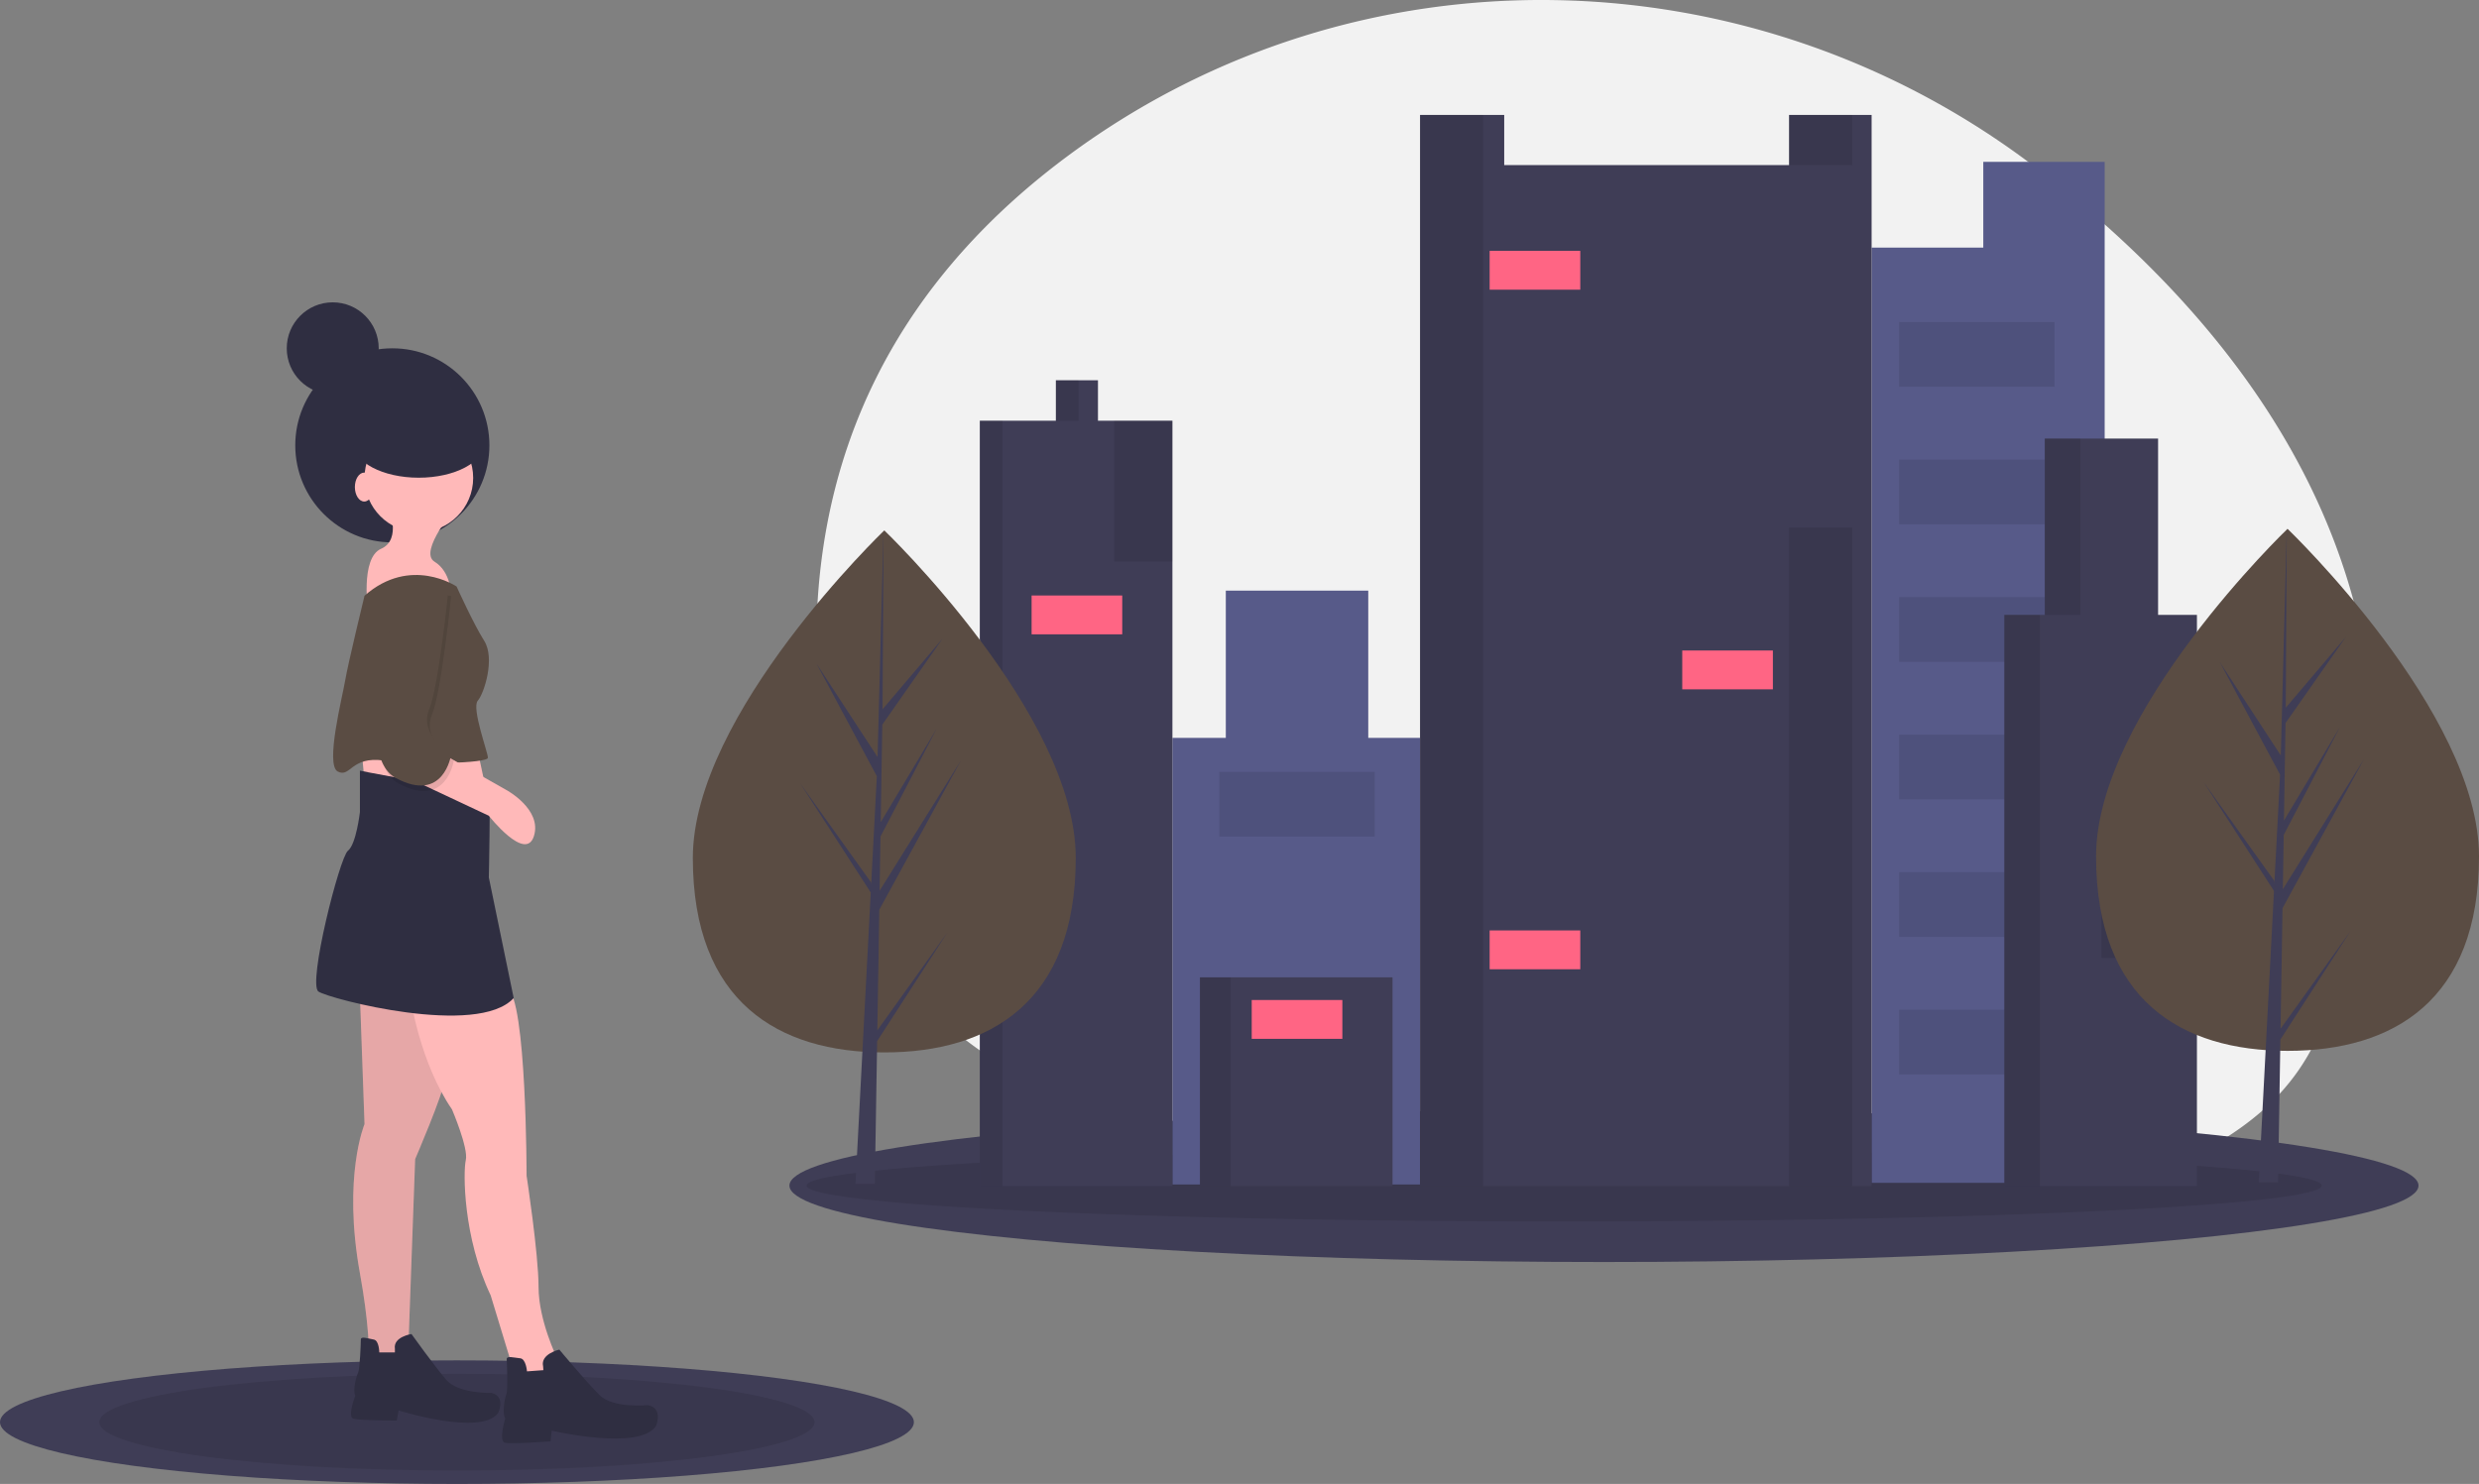 <svg id="city" xmlns="http://www.w3.org/2000/svg" width="1123" height="672.431" viewBox="0 0 1123 672.431">
  <rect x="0" y="0" width="1123" height="672.431" fill="#808080" stroke="none"/>
  <g id="landscape">
    <path id="Path_11" data-name="Path 11" d="M962.121,190.788C833.082,91.324,653.559,87.26,522.589,184.172,453.354,235.4,399.68,313.782,409.445,433.122c3.451,42.212,13.058,76.842,27.072,105.191,56.765,114.923,289.912,110.5,302.86,110.481q12.583-.013,25.166.563a551.932,551.932,0,0,1,87.406,11.051c41.054,8.557,93.318,12.856,140.014-3.35a162.292,162.292,0,0,0,23.059-10.026c25.662-13.637,54.388-26.669,71.183-59.015,12.621-24.276,21.816-54.716,26.241-92.629C1128.553,357.313,1048.074,257.042,962.121,190.788Z" transform="translate(-38.5 -113.785)" fill="#f2f2f2"/>
    <ellipse id="Ellipse_5" data-name="Ellipse 5" cx="368.989" cy="34.637" rx="368.989" ry="34.637" transform="translate(357.62 502.588)" fill="#3f3d56"/>
    <ellipse id="Ellipse_6" data-name="Ellipse 6" cx="343.188" cy="16.258" rx="343.188" ry="16.258" transform="translate(365.395 520.967)" opacity="0.1"/>
    <path id="Path_12" data-name="Path 12" d="M898.439,73.342V112.2h-50.59V535.988h105.58V73.342Z" fill="#575a89"/>
    <path id="Path_13" data-name="Path 13" d="M619.825,334.359v-66.72H555.3v66.72h-24.2V536.721H643.287V334.359Z" fill="#575a89"/>
    <rect id="Rectangle_140" data-name="Rectangle 140" width="87.25" height="94.582" transform="translate(543.573 442.872)" fill="#3f3d56"/>
    <rect id="Rectangle_141" data-name="Rectangle 141" width="13.931" height="94.582" transform="translate(543.573 442.872)" opacity="0.1"/>
    <path id="Path_14" data-name="Path 14" d="M810.456,52.079V74.808H681.413V52.079H643.287V537.454H847.849V52.079Z" fill="#3f3d56"/>
    <rect id="Rectangle_143" data-name="Rectangle 143" width="28.595" height="485.375" transform="translate(643.287 52.079)" opacity="0.1"/>
    <path id="Path_15" data-name="Path 15" d="M497.382,190.653v-18.33H478.319v18.33H443.858v346.8h87.251v-346.8Z" fill="#3f3d56"/>
    <rect id="Rectangle_144" data-name="Rectangle 144" width="10.265" height="18.33" transform="translate(478.319 172.323)" opacity="0.1"/>
    <rect id="Rectangle_145" data-name="Rectangle 145" width="10.265" height="346.801" transform="translate(443.858 190.653)" opacity="0.1"/>
    <rect id="Rectangle_146" data-name="Rectangle 146" width="28.595" height="298.41" transform="translate(810.456 239.044)" opacity="0.1"/>
    <rect id="Rectangle_147" data-name="Rectangle 147" width="26.395" height="63.788" transform="translate(504.714 190.653)" opacity="0.1"/>
    <rect id="Rectangle_149" data-name="Rectangle 149" width="41.059" height="17.597" transform="translate(762.065 294.767)" fill="#ff6584"/>
    <rect id="Rectangle_150" data-name="Rectangle 150" width="41.059" height="17.597" transform="translate(674.815 421.609)" fill="#ff6584"/>
    <rect id="Rectangle_151" data-name="Rectangle 151" width="41.059" height="17.597" transform="translate(467.321 269.838)" fill="#ff6584"/>
    <rect id="Rectangle_152" data-name="Rectangle 152" width="41.059" height="17.597" transform="translate(567.035 453.137)" fill="#ff6584"/>
    <rect id="Rectangle_153" data-name="Rectangle 153" width="70.387" height="29.328" transform="translate(552.371 349.756)" opacity="0.1"/>
    <rect id="Rectangle_155" data-name="Rectangle 155" width="70.387" height="29.328" transform="translate(860.313 208.25)" opacity="0.1"/>
    <rect id="Rectangle_156" data-name="Rectangle 156" width="70.387" height="29.328" transform="translate(860.313 270.571)" opacity="0.1"/>
    <rect id="Rectangle_157" data-name="Rectangle 157" width="70.387" height="29.328" transform="translate(860.313 332.893)" opacity="0.1"/>
    <rect id="Rectangle_158" data-name="Rectangle 158" width="70.387" height="29.328" transform="translate(860.313 395.214)" opacity="0.1"/>
    <rect id="Rectangle_159" data-name="Rectangle 159" width="70.387" height="29.328" transform="translate(860.313 457.536)" opacity="0.1"/>
    <path id="Path_16" data-name="Path 16" d="M977.624,278.636V198.718H926.3v79.918H907.97V537.454h87.251V278.636Z" fill="#3f3d56"/>
    <rect id="Rectangle_160" data-name="Rectangle 160" width="16.13" height="79.918" transform="translate(926.3 198.718)" opacity="0.1"/>
    <rect id="Rectangle_161" data-name="Rectangle 161" width="16.13" height="258.818" transform="translate(907.97 278.636)" opacity="0.1"/>
    <rect id="Rectangle_162" data-name="Rectangle 162" width="43.258" height="25.662" transform="translate(951.962 408.412)" opacity="0.1"/>
    <rect id="Rectangle_163" data-name="Rectangle 163" width="41.059" height="17.597" transform="translate(953.428 370.286)" fill="#ff6584"/>
    <path id="Path_17" data-name="Path 17" d="M1161.5,501.835c0,65.321-38.832,88.129-86.735,88.129s-86.735-22.808-86.735-88.129,86.735-148.42,86.735-148.42S1161.5,436.514,1161.5,501.835Z" transform="translate(-38.5 -113.785)" fill="#5a4c43"/>
    <path id="Path_18" data-name="Path 18" d="M1033.106,466.187l.888-54.668,36.968-67.632-36.829,59.056.4-24.581,25.478-48.931-25.373,42.427h0l.719-44.21,27.282-38.956-27.17,32,.449-81.066-2.82,107.316.232-4.427-27.739-42.459,27.294,50.958-2.585,49.375-.077-1.311L998.246,354.4l31.881,49.312-.324,6.175-.058.092.027.507-6.557,125.269h8.761l1.051-64.7,31.8-49.19Z" fill="#3f3d56"/>
    <path id="Path_19" data-name="Path 19" d="M525.827,502.542c0,65.321-38.832,88.129-86.735,88.129s-86.735-22.808-86.735-88.129,86.735-148.42,86.735-148.42S525.827,437.221,525.827,502.542Z" transform="translate(-38.5 -113.785)" fill="#5a4c43"/>
    <path id="Path_20" data-name="Path 20" d="M397.433,466.894l.888-54.668,36.969-67.632L398.461,403.65l.4-24.581,25.478-48.931-25.372,42.426h0l.718-44.21L426.967,289.4l-27.17,32,.449-81.066-2.821,107.316.232-4.427-27.739-42.459,27.294,50.957L394.628,401.1l-.077-1.31-31.978-44.682,31.881,49.312-.323,6.174-.058.093.026.507-6.557,125.268H396.3l1.051-64.7,31.8-49.19Z" fill="#3f3d56"/>
    <rect id="Rectangle_154" data-name="Rectangle 154" width="70.387" height="29.328" transform="translate(860.313 145.928)" opacity="0.1"/>
    <rect id="Rectangle_142" data-name="Rectangle 142" width="28.595" height="22.729" transform="translate(810.456 52.079)" opacity="0.1"/>
    <rect id="Rectangle_148" data-name="Rectangle 148" width="41.059" height="17.597" transform="translate(674.815 113.668)" fill="#ff6584"/>
  </g>
  <g id="chick">
    <g id="ground">
      <ellipse id="Ellipse_7" data-name="Ellipse 7" cx="207" cy="28" rx="207" ry="28" transform="translate(0 616.431)" fill="#3f3d56"/>
      <ellipse id="Ellipse_8" data-name="Ellipse 8" cx="162" cy="21.913" rx="162" ry="21.913" transform="translate(45 622.518)" opacity="0.1"/>
    </g>
    <g id="person">
      <circle id="Ellipse_9" data-name="Ellipse 9" cx="43.973" cy="43.973" r="43.973" transform="translate(133.756 157.83)" fill="#2f2e41"/>
      <circle id="Ellipse_10" data-name="Ellipse 10" cx="24.611" cy="24.611" r="24.611" transform="translate(165.128 191.943)" fill="#ffb9b9"/>
      <path id="Path_21" data-name="Path 21" d="M214.474,343.27s6.257,15.017-3.337,19.188-5.84,28.783-5.84,28.783l37.543-7.926s0-10.428-7.508-15.017,10.011-25.028,10.011-25.028Z" transform="translate(-38.5 -113.785)" fill="#ffb9b9"/>
      <path id="Path_22" data-name="Path 22" d="M163.877,340.444l1.251,13.766,56.314,9.594-5.423-25.445Z" fill="#ffb9b9"/>
      <path id="Path_23" data-name="Path 23" d="M201.542,564.771l2.086,58.4s-10.011,23.777-2.086,67.576,2.086,55.9,2.086,55.9l28.365,3.754-1.669-16.268-6.674-14.183,2.92-80.925s12.931-30.034,13.348-35.874-.834-48.388-.834-48.388Z" transform="translate(-38.5 -113.785)" fill="#ffb9b9"/>
      <path id="Path_24" data-name="Path 24" d="M201.542,564.771l2.086,58.4s-10.011,23.777-2.086,67.576,2.086,55.9,2.086,55.9l28.365,3.754-1.669-16.268-6.674-14.183,2.92-80.925s12.931-30.034,13.348-35.874-.834-48.388-.834-48.388Z" transform="translate(-38.5 -113.785)" opacity="0.1"/>
      <path id="Path_25" data-name="Path 25" d="M210.3,726.62s0-5.423-2.5-5.84-5.84-1.669-5.84,0-.417,13.348-1.251,15.017-2.5,7.926-1.251,10.428c0,0-3.754,9.594-.834,10.428s19.606.834,19.606.834l.834-4.589s37.125,11.68,45.051,1.251c0,0,3.754-7.508-2.92-9.177,0,0-15.017.417-20.44-5.84S224.9,718.278,224.9,718.278s-8.343,1.251-7.508,6.674v1.669Z" transform="translate(-38.5 -113.785)" fill="#2f2e41"/>
      <path id="Path_26" data-name="Path 26" d="M224.485,566.022s4.171,29.2,18.771,50.474c0,0,7.508,17.52,6.257,22.943s-1.251,35.04,11.263,61.319l11.68,38.377L278.3,752.9l10.011,4.171,16.268,1.251L295.4,739.135l-4.589-10.011s-8.343-17.1-8.343-32.12-5.423-50.474-5.423-50.474,0-80.091-8.76-85.1S224.485,566.022,224.485,566.022Z" transform="translate(-38.5 -113.785)" fill="#ffb9b9"/>
      <path id="Path_27" data-name="Path 27" d="M205.714,463.823l-4.171-.834V481.76s-1.669,14.6-5.423,17.52-18.354,60.485-13.348,63.822,72.165,20.857,88.433,2.92l-11.263-54.645s.834-37.542,0-37.542S205.714,463.823,205.714,463.823Z" transform="translate(-38.5 -113.785)" fill="#2f2e41"/>
      <path id="Path_28" data-name="Path 28" d="M245.342,379.561s-20.857-14.183-41.714,4.171c0,0-7.508,30.868-8.76,38.377s-9.177,38.377-3.337,41.3,5.84-7.091,20.857-5.006,47.137,1.251,47.137-1.251-7.508-22.525-4.589-25.863,7.926-19.188,2.92-27.114S245.342,379.561,245.342,379.561Z" transform="translate(-38.5 -113.785)" fill="#5a4c43"/>
      <path id="Path_29" data-name="Path 29" d="M218.228,463.823l41.714,19.606s16.686,21.274,20.44,9.177-12.514-20.857-12.514-20.857L239.919,455.9l-21.691,7.091Z" transform="translate(-38.5 -113.785)" fill="#ffb9b9"/>
      <path id="Path_30" data-name="Path 30" d="M221.148,383.732s-23.777,73.416-2.086,85.1S244.09,458.4,244.09,458.4s-14.6-9.177-10.011-20.44,8.76-54.228,8.76-54.228Z" transform="translate(-38.5 -113.785)" opacity="0.1"/>
      <path id="Path_31" data-name="Path 31" d="M219.9,381.23s-23.777,73.416-2.086,85.1S242.839,455.9,242.839,455.9s-14.6-9.177-10.011-20.44,8.76-54.228,8.76-54.228Z" transform="translate(-38.5 -113.785)" fill="#5a4c43"/>
      <path id="Path_32" data-name="Path 32" d="M277.225,735.2s-.419-5.68-3.072-5.923-6.245-1.3-6.117.451.594,14.013-.151,15.825-2.01,8.494-.506,11.019c0,0-3.191,10.339-.069,10.987s20.6-.64,20.6-.64l.52-4.87s39.786,9.367,47.282-2.167c0,0,3.352-8.154-3.767-9.386,0,0-15.7,1.6-21.859-4.539s-18.212-20.621-18.212-20.621-8.641,1.955-7.349,7.57l.129,1.748Z" transform="translate(-38.5 -113.785)" fill="#2f2e41"/>
      <ellipse id="Ellipse_11" data-name="Ellipse 11" cx="29.701" cy="15.815" rx="29.701" ry="15.815" transform="translate(159.986 184.832)" fill="#2f2e41"/>
      <ellipse id="Ellipse_12" data-name="Ellipse 12" cx="4.243" cy="6.557" rx="4.243" ry="6.557" transform="translate(160.757 214.147)" fill="#ffb9b9"/>
      <circle id="Ellipse_13" data-name="Ellipse 13" cx="20.83" cy="20.83" r="20.83" transform="translate(129.899 137.001)" fill="#2f2e41"/>
    </g>
  </g>
</svg>
